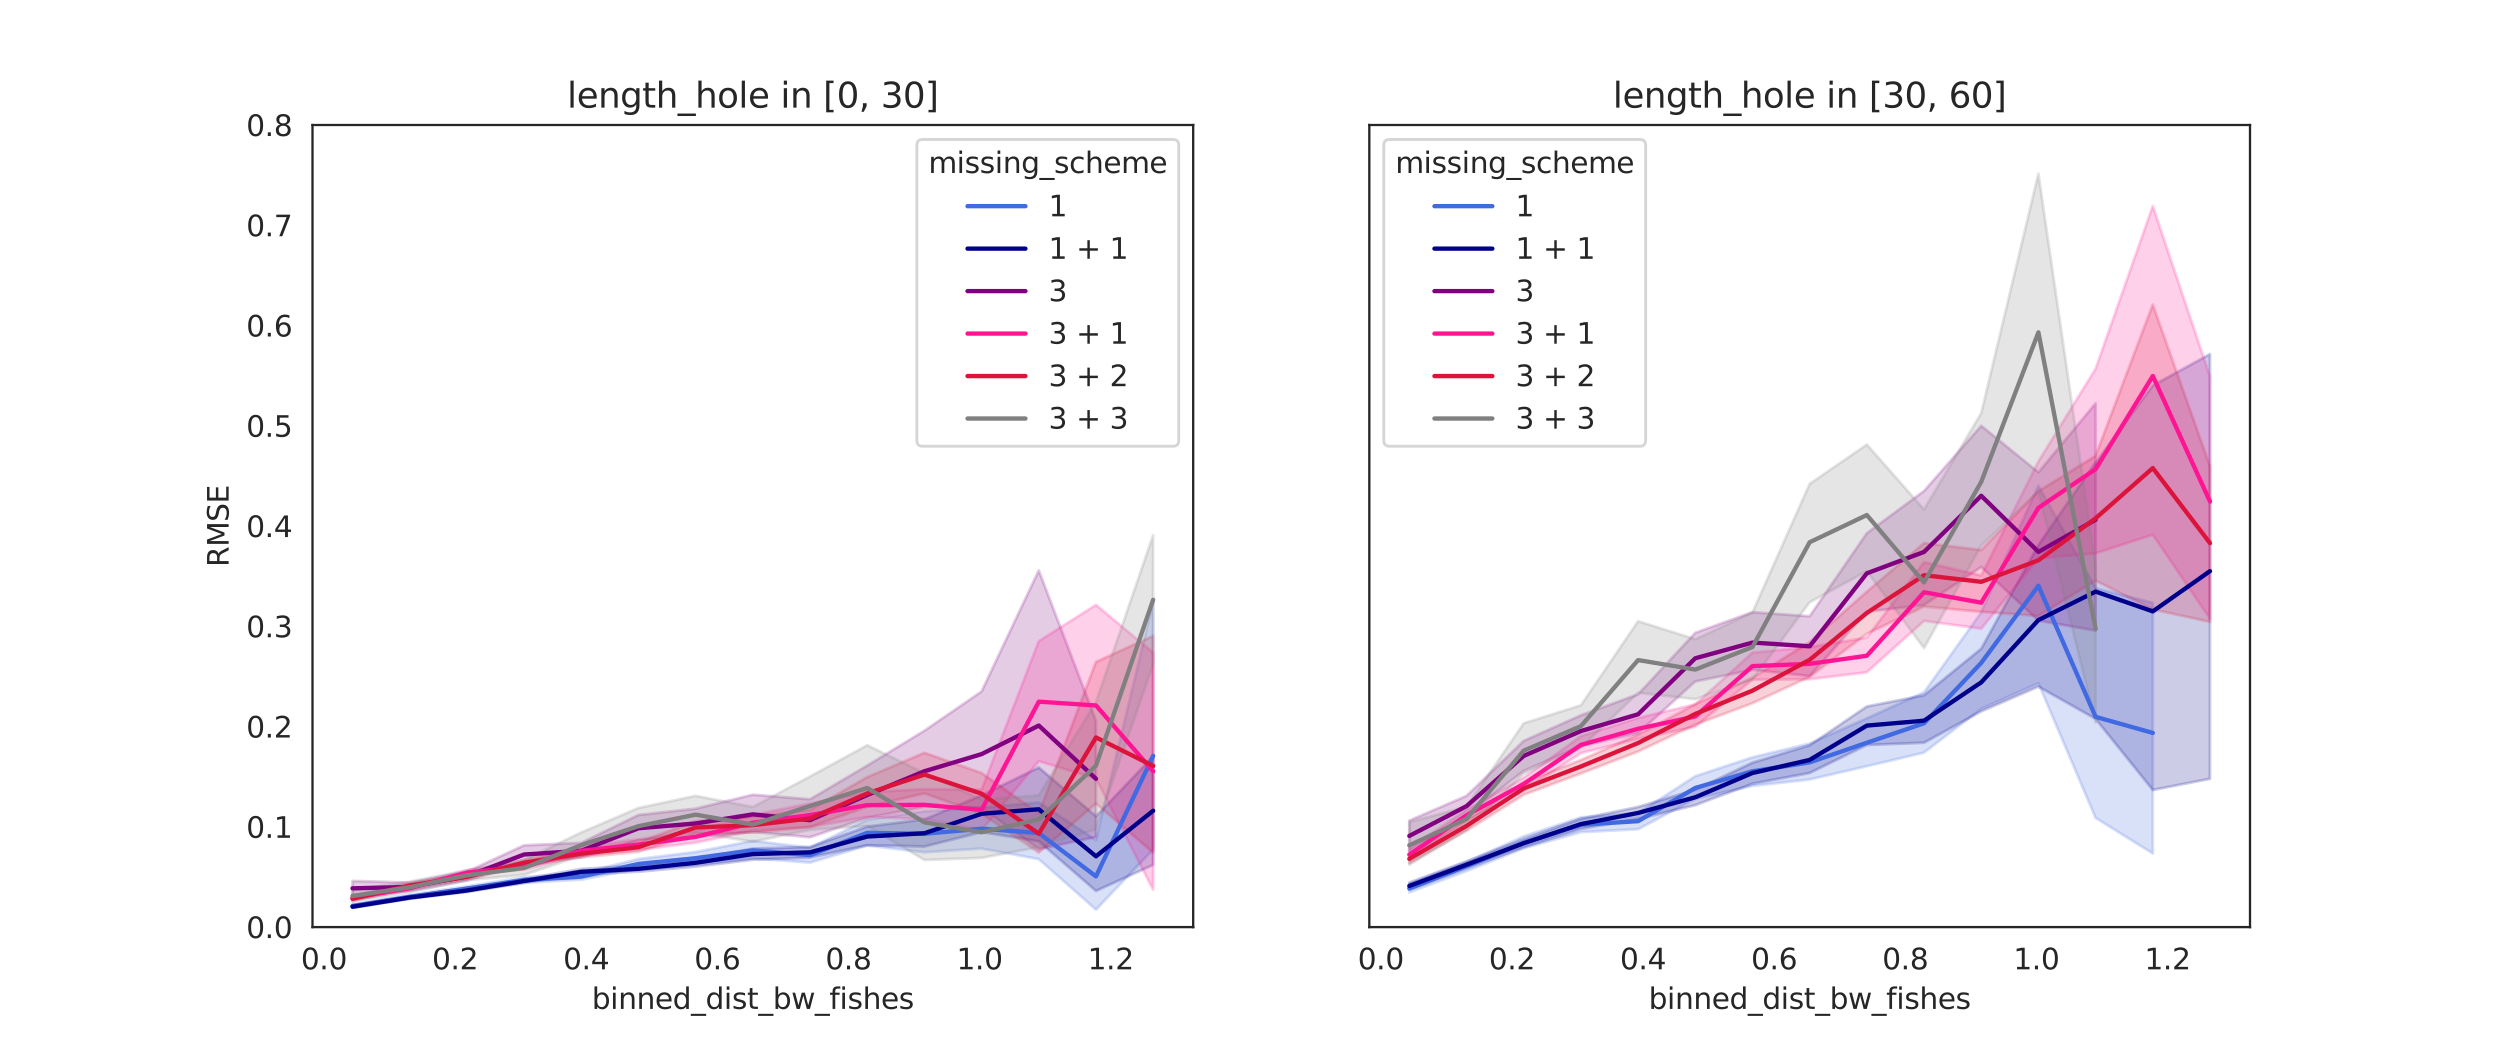 <?xml version="1.0" encoding="utf-8" standalone="no"?>
<!DOCTYPE svg PUBLIC "-//W3C//DTD SVG 1.1//EN"
  "http://www.w3.org/Graphics/SVG/1.1/DTD/svg11.dtd">
<svg xmlns:xlink="http://www.w3.org/1999/xlink" width="864pt" height="360pt" viewBox="0 0 864 360" xmlns="http://www.w3.org/2000/svg" version="1.1">
 <defs>
  <style type="text/css">*{stroke-linejoin: round; stroke-linecap: butt}</style>
 </defs>
 <g id="figure_1">
  <g id="patch_1">
   <path d="M 0 360 
L 864 360 
L 864 0 
L 0 0 
z
" style="fill: #ffffff"/>
  </g>
  <g id="axes_1">
   <g id="patch_2">
    <path d="M 108 320.4 
L 412.364 320.4 
L 412.364 43.2 
L 108 43.2 
z
" style="fill: #ffffff"/>
   </g>
   <g id="matplotlib.axis_1">
    <g id="xtick_1">
     <g id="text_1">
      <!-- 0.0 -->
      <g style="fill: #262626" transform="translate(104.001 334.998) scale(0.1 -0.1)">
       <defs>
        <path id="DejaVuSans-30" d="M 2034 4250 
Q 1547 4250 1301 3770 
Q 1056 3291 1056 2328 
Q 1056 1369 1301 889 
Q 1547 409 2034 409 
Q 2525 409 2770 889 
Q 3016 1369 3016 2328 
Q 3016 3291 2770 3770 
Q 2525 4250 2034 4250 
z
M 2034 4750 
Q 2819 4750 3233 4129 
Q 3647 3509 3647 2328 
Q 3647 1150 3233 529 
Q 2819 -91 2034 -91 
Q 1250 -91 836 529 
Q 422 1150 422 2328 
Q 422 3509 836 4129 
Q 1250 4750 2034 4750 
z
" transform="scale(0.016)"/>
        <path id="DejaVuSans-2e" d="M 684 794 
L 1344 794 
L 1344 0 
L 684 0 
L 684 794 
z
" transform="scale(0.016)"/>
       </defs>
       <use xlink:href="#DejaVuSans-30"/>
       <use xlink:href="#DejaVuSans-2e" x="63.623"/>
       <use xlink:href="#DejaVuSans-30" x="95.41"/>
      </g>
     </g>
    </g>
    <g id="xtick_2">
     <g id="text_2">
      <!-- 0.2 -->
      <g style="fill: #262626" transform="translate(149.317 334.998) scale(0.1 -0.1)">
       <defs>
        <path id="DejaVuSans-32" d="M 1228 531 
L 3431 531 
L 3431 0 
L 469 0 
L 469 531 
Q 828 903 1448 1529 
Q 2069 2156 2228 2338 
Q 2531 2678 2651 2914 
Q 2772 3150 2772 3378 
Q 2772 3750 2511 3984 
Q 2250 4219 1831 4219 
Q 1534 4219 1204 4116 
Q 875 4013 500 3803 
L 500 4441 
Q 881 4594 1212 4672 
Q 1544 4750 1819 4750 
Q 2544 4750 2975 4387 
Q 3406 4025 3406 3419 
Q 3406 3131 3298 2873 
Q 3191 2616 2906 2266 
Q 2828 2175 2409 1742 
Q 1991 1309 1228 531 
z
" transform="scale(0.016)"/>
       </defs>
       <use xlink:href="#DejaVuSans-30"/>
       <use xlink:href="#DejaVuSans-2e" x="63.623"/>
       <use xlink:href="#DejaVuSans-32" x="95.41"/>
      </g>
     </g>
    </g>
    <g id="xtick_3">
     <g id="text_3">
      <!-- 0.4 -->
      <g style="fill: #262626" transform="translate(194.632 334.998) scale(0.1 -0.1)">
       <defs>
        <path id="DejaVuSans-34" d="M 2419 4116 
L 825 1625 
L 2419 1625 
L 2419 4116 
z
M 2253 4666 
L 3047 4666 
L 3047 1625 
L 3713 1625 
L 3713 1100 
L 3047 1100 
L 3047 0 
L 2419 0 
L 2419 1100 
L 313 1100 
L 313 1709 
L 2253 4666 
z
" transform="scale(0.016)"/>
       </defs>
       <use xlink:href="#DejaVuSans-30"/>
       <use xlink:href="#DejaVuSans-2e" x="63.623"/>
       <use xlink:href="#DejaVuSans-34" x="95.41"/>
      </g>
     </g>
    </g>
    <g id="xtick_4">
     <g id="text_4">
      <!-- 0.6 -->
      <g style="fill: #262626" transform="translate(239.948 334.998) scale(0.1 -0.1)">
       <defs>
        <path id="DejaVuSans-36" d="M 2113 2584 
Q 1688 2584 1439 2293 
Q 1191 2003 1191 1497 
Q 1191 994 1439 701 
Q 1688 409 2113 409 
Q 2538 409 2786 701 
Q 3034 994 3034 1497 
Q 3034 2003 2786 2293 
Q 2538 2584 2113 2584 
z
M 3366 4563 
L 3366 3988 
Q 3128 4100 2886 4159 
Q 2644 4219 2406 4219 
Q 1781 4219 1451 3797 
Q 1122 3375 1075 2522 
Q 1259 2794 1537 2939 
Q 1816 3084 2150 3084 
Q 2853 3084 3261 2657 
Q 3669 2231 3669 1497 
Q 3669 778 3244 343 
Q 2819 -91 2113 -91 
Q 1303 -91 875 529 
Q 447 1150 447 2328 
Q 447 3434 972 4092 
Q 1497 4750 2381 4750 
Q 2619 4750 2861 4703 
Q 3103 4656 3366 4563 
z
" transform="scale(0.016)"/>
       </defs>
       <use xlink:href="#DejaVuSans-30"/>
       <use xlink:href="#DejaVuSans-2e" x="63.623"/>
       <use xlink:href="#DejaVuSans-36" x="95.41"/>
      </g>
     </g>
    </g>
    <g id="xtick_5">
     <g id="text_5">
      <!-- 0.8 -->
      <g style="fill: #262626" transform="translate(285.264 334.998) scale(0.1 -0.1)">
       <defs>
        <path id="DejaVuSans-38" d="M 2034 2216 
Q 1584 2216 1326 1975 
Q 1069 1734 1069 1313 
Q 1069 891 1326 650 
Q 1584 409 2034 409 
Q 2484 409 2743 651 
Q 3003 894 3003 1313 
Q 3003 1734 2745 1975 
Q 2488 2216 2034 2216 
z
M 1403 2484 
Q 997 2584 770 2862 
Q 544 3141 544 3541 
Q 544 4100 942 4425 
Q 1341 4750 2034 4750 
Q 2731 4750 3128 4425 
Q 3525 4100 3525 3541 
Q 3525 3141 3298 2862 
Q 3072 2584 2669 2484 
Q 3125 2378 3379 2068 
Q 3634 1759 3634 1313 
Q 3634 634 3220 271 
Q 2806 -91 2034 -91 
Q 1263 -91 848 271 
Q 434 634 434 1313 
Q 434 1759 690 2068 
Q 947 2378 1403 2484 
z
M 1172 3481 
Q 1172 3119 1398 2916 
Q 1625 2713 2034 2713 
Q 2441 2713 2670 2916 
Q 2900 3119 2900 3481 
Q 2900 3844 2670 4047 
Q 2441 4250 2034 4250 
Q 1625 4250 1398 4047 
Q 1172 3844 1172 3481 
z
" transform="scale(0.016)"/>
       </defs>
       <use xlink:href="#DejaVuSans-30"/>
       <use xlink:href="#DejaVuSans-2e" x="63.623"/>
       <use xlink:href="#DejaVuSans-38" x="95.41"/>
      </g>
     </g>
    </g>
    <g id="xtick_6">
     <g id="text_6">
      <!-- 1.0 -->
      <g style="fill: #262626" transform="translate(330.579 334.998) scale(0.1 -0.1)">
       <defs>
        <path id="DejaVuSans-31" d="M 794 531 
L 1825 531 
L 1825 4091 
L 703 3866 
L 703 4441 
L 1819 4666 
L 2450 4666 
L 2450 531 
L 3481 531 
L 3481 0 
L 794 0 
L 794 531 
z
" transform="scale(0.016)"/>
       </defs>
       <use xlink:href="#DejaVuSans-31"/>
       <use xlink:href="#DejaVuSans-2e" x="63.623"/>
       <use xlink:href="#DejaVuSans-30" x="95.41"/>
      </g>
     </g>
    </g>
    <g id="xtick_7">
     <g id="text_7">
      <!-- 1.2 -->
      <g style="fill: #262626" transform="translate(375.895 334.998) scale(0.1 -0.1)">
       <use xlink:href="#DejaVuSans-31"/>
       <use xlink:href="#DejaVuSans-2e" x="63.623"/>
       <use xlink:href="#DejaVuSans-32" x="95.41"/>
      </g>
     </g>
    </g>
    <g id="text_8">
     <!-- binned_dist_bw_fishes -->
     <g style="fill: #262626" transform="translate(204.535 348.677) scale(0.1 -0.1)">
      <defs>
       <path id="DejaVuSans-62" d="M 3116 1747 
Q 3116 2381 2855 2742 
Q 2594 3103 2138 3103 
Q 1681 3103 1420 2742 
Q 1159 2381 1159 1747 
Q 1159 1113 1420 752 
Q 1681 391 2138 391 
Q 2594 391 2855 752 
Q 3116 1113 3116 1747 
z
M 1159 2969 
Q 1341 3281 1617 3432 
Q 1894 3584 2278 3584 
Q 2916 3584 3314 3078 
Q 3713 2572 3713 1747 
Q 3713 922 3314 415 
Q 2916 -91 2278 -91 
Q 1894 -91 1617 61 
Q 1341 213 1159 525 
L 1159 0 
L 581 0 
L 581 4863 
L 1159 4863 
L 1159 2969 
z
" transform="scale(0.016)"/>
       <path id="DejaVuSans-69" d="M 603 3500 
L 1178 3500 
L 1178 0 
L 603 0 
L 603 3500 
z
M 603 4863 
L 1178 4863 
L 1178 4134 
L 603 4134 
L 603 4863 
z
" transform="scale(0.016)"/>
       <path id="DejaVuSans-6e" d="M 3513 2113 
L 3513 0 
L 2938 0 
L 2938 2094 
Q 2938 2591 2744 2837 
Q 2550 3084 2163 3084 
Q 1697 3084 1428 2787 
Q 1159 2491 1159 1978 
L 1159 0 
L 581 0 
L 581 3500 
L 1159 3500 
L 1159 2956 
Q 1366 3272 1645 3428 
Q 1925 3584 2291 3584 
Q 2894 3584 3203 3211 
Q 3513 2838 3513 2113 
z
" transform="scale(0.016)"/>
       <path id="DejaVuSans-65" d="M 3597 1894 
L 3597 1613 
L 953 1613 
Q 991 1019 1311 708 
Q 1631 397 2203 397 
Q 2534 397 2845 478 
Q 3156 559 3463 722 
L 3463 178 
Q 3153 47 2828 -22 
Q 2503 -91 2169 -91 
Q 1331 -91 842 396 
Q 353 884 353 1716 
Q 353 2575 817 3079 
Q 1281 3584 2069 3584 
Q 2775 3584 3186 3129 
Q 3597 2675 3597 1894 
z
M 3022 2063 
Q 3016 2534 2758 2815 
Q 2500 3097 2075 3097 
Q 1594 3097 1305 2825 
Q 1016 2553 972 2059 
L 3022 2063 
z
" transform="scale(0.016)"/>
       <path id="DejaVuSans-64" d="M 2906 2969 
L 2906 4863 
L 3481 4863 
L 3481 0 
L 2906 0 
L 2906 525 
Q 2725 213 2448 61 
Q 2172 -91 1784 -91 
Q 1150 -91 751 415 
Q 353 922 353 1747 
Q 353 2572 751 3078 
Q 1150 3584 1784 3584 
Q 2172 3584 2448 3432 
Q 2725 3281 2906 2969 
z
M 947 1747 
Q 947 1113 1208 752 
Q 1469 391 1925 391 
Q 2381 391 2643 752 
Q 2906 1113 2906 1747 
Q 2906 2381 2643 2742 
Q 2381 3103 1925 3103 
Q 1469 3103 1208 2742 
Q 947 2381 947 1747 
z
" transform="scale(0.016)"/>
       <path id="DejaVuSans-5f" d="M 3263 -1063 
L 3263 -1509 
L -63 -1509 
L -63 -1063 
L 3263 -1063 
z
" transform="scale(0.016)"/>
       <path id="DejaVuSans-73" d="M 2834 3397 
L 2834 2853 
Q 2591 2978 2328 3040 
Q 2066 3103 1784 3103 
Q 1356 3103 1142 2972 
Q 928 2841 928 2578 
Q 928 2378 1081 2264 
Q 1234 2150 1697 2047 
L 1894 2003 
Q 2506 1872 2764 1633 
Q 3022 1394 3022 966 
Q 3022 478 2636 193 
Q 2250 -91 1575 -91 
Q 1294 -91 989 -36 
Q 684 19 347 128 
L 347 722 
Q 666 556 975 473 
Q 1284 391 1588 391 
Q 1994 391 2212 530 
Q 2431 669 2431 922 
Q 2431 1156 2273 1281 
Q 2116 1406 1581 1522 
L 1381 1569 
Q 847 1681 609 1914 
Q 372 2147 372 2553 
Q 372 3047 722 3315 
Q 1072 3584 1716 3584 
Q 2034 3584 2315 3537 
Q 2597 3491 2834 3397 
z
" transform="scale(0.016)"/>
       <path id="DejaVuSans-74" d="M 1172 4494 
L 1172 3500 
L 2356 3500 
L 2356 3053 
L 1172 3053 
L 1172 1153 
Q 1172 725 1289 603 
Q 1406 481 1766 481 
L 2356 481 
L 2356 0 
L 1766 0 
Q 1100 0 847 248 
Q 594 497 594 1153 
L 594 3053 
L 172 3053 
L 172 3500 
L 594 3500 
L 594 4494 
L 1172 4494 
z
" transform="scale(0.016)"/>
       <path id="DejaVuSans-77" d="M 269 3500 
L 844 3500 
L 1563 769 
L 2278 3500 
L 2956 3500 
L 3675 769 
L 4391 3500 
L 4966 3500 
L 4050 0 
L 3372 0 
L 2619 2869 
L 1863 0 
L 1184 0 
L 269 3500 
z
" transform="scale(0.016)"/>
       <path id="DejaVuSans-66" d="M 2375 4863 
L 2375 4384 
L 1825 4384 
Q 1516 4384 1395 4259 
Q 1275 4134 1275 3809 
L 1275 3500 
L 2222 3500 
L 2222 3053 
L 1275 3053 
L 1275 0 
L 697 0 
L 697 3053 
L 147 3053 
L 147 3500 
L 697 3500 
L 697 3744 
Q 697 4328 969 4595 
Q 1241 4863 1831 4863 
L 2375 4863 
z
" transform="scale(0.016)"/>
       <path id="DejaVuSans-68" d="M 3513 2113 
L 3513 0 
L 2938 0 
L 2938 2094 
Q 2938 2591 2744 2837 
Q 2550 3084 2163 3084 
Q 1697 3084 1428 2787 
Q 1159 2491 1159 1978 
L 1159 0 
L 581 0 
L 581 4863 
L 1159 4863 
L 1159 2956 
Q 1366 3272 1645 3428 
Q 1925 3584 2291 3584 
Q 2894 3584 3203 3211 
Q 3513 2838 3513 2113 
z
" transform="scale(0.016)"/>
      </defs>
      <use xlink:href="#DejaVuSans-62"/>
      <use xlink:href="#DejaVuSans-69" x="63.477"/>
      <use xlink:href="#DejaVuSans-6e" x="91.26"/>
      <use xlink:href="#DejaVuSans-6e" x="154.639"/>
      <use xlink:href="#DejaVuSans-65" x="218.018"/>
      <use xlink:href="#DejaVuSans-64" x="279.541"/>
      <use xlink:href="#DejaVuSans-5f" x="343.018"/>
      <use xlink:href="#DejaVuSans-64" x="393.018"/>
      <use xlink:href="#DejaVuSans-69" x="456.494"/>
      <use xlink:href="#DejaVuSans-73" x="484.277"/>
      <use xlink:href="#DejaVuSans-74" x="536.377"/>
      <use xlink:href="#DejaVuSans-5f" x="575.586"/>
      <use xlink:href="#DejaVuSans-62" x="625.586"/>
      <use xlink:href="#DejaVuSans-77" x="689.062"/>
      <use xlink:href="#DejaVuSans-5f" x="770.85"/>
      <use xlink:href="#DejaVuSans-66" x="820.85"/>
      <use xlink:href="#DejaVuSans-69" x="856.055"/>
      <use xlink:href="#DejaVuSans-73" x="883.838"/>
      <use xlink:href="#DejaVuSans-68" x="935.938"/>
      <use xlink:href="#DejaVuSans-65" x="999.316"/>
      <use xlink:href="#DejaVuSans-73" x="1060.84"/>
     </g>
    </g>
   </g>
   <g id="matplotlib.axis_2">
    <g id="ytick_1">
     <g id="text_9">
      <!-- 0.0 -->
      <g style="fill: #262626" transform="translate(85.097 324.199) scale(0.1 -0.1)">
       <use xlink:href="#DejaVuSans-30"/>
       <use xlink:href="#DejaVuSans-2e" x="63.623"/>
       <use xlink:href="#DejaVuSans-30" x="95.41"/>
      </g>
     </g>
    </g>
    <g id="ytick_2">
     <g id="text_10">
      <!-- 0.1 -->
      <g style="fill: #262626" transform="translate(85.097 289.549) scale(0.1 -0.1)">
       <use xlink:href="#DejaVuSans-30"/>
       <use xlink:href="#DejaVuSans-2e" x="63.623"/>
       <use xlink:href="#DejaVuSans-31" x="95.41"/>
      </g>
     </g>
    </g>
    <g id="ytick_3">
     <g id="text_11">
      <!-- 0.2 -->
      <g style="fill: #262626" transform="translate(85.097 254.899) scale(0.1 -0.1)">
       <use xlink:href="#DejaVuSans-30"/>
       <use xlink:href="#DejaVuSans-2e" x="63.623"/>
       <use xlink:href="#DejaVuSans-32" x="95.41"/>
      </g>
     </g>
    </g>
    <g id="ytick_4">
     <g id="text_12">
      <!-- 0.3 -->
      <g style="fill: #262626" transform="translate(85.097 220.249) scale(0.1 -0.1)">
       <defs>
        <path id="DejaVuSans-33" d="M 2597 2516 
Q 3050 2419 3304 2112 
Q 3559 1806 3559 1356 
Q 3559 666 3084 287 
Q 2609 -91 1734 -91 
Q 1441 -91 1130 -33 
Q 819 25 488 141 
L 488 750 
Q 750 597 1062 519 
Q 1375 441 1716 441 
Q 2309 441 2620 675 
Q 2931 909 2931 1356 
Q 2931 1769 2642 2001 
Q 2353 2234 1838 2234 
L 1294 2234 
L 1294 2753 
L 1863 2753 
Q 2328 2753 2575 2939 
Q 2822 3125 2822 3475 
Q 2822 3834 2567 4026 
Q 2313 4219 1838 4219 
Q 1578 4219 1281 4162 
Q 984 4106 628 3988 
L 628 4550 
Q 988 4650 1302 4700 
Q 1616 4750 1894 4750 
Q 2613 4750 3031 4423 
Q 3450 4097 3450 3541 
Q 3450 3153 3228 2886 
Q 3006 2619 2597 2516 
z
" transform="scale(0.016)"/>
       </defs>
       <use xlink:href="#DejaVuSans-30"/>
       <use xlink:href="#DejaVuSans-2e" x="63.623"/>
       <use xlink:href="#DejaVuSans-33" x="95.41"/>
      </g>
     </g>
    </g>
    <g id="ytick_5">
     <g id="text_13">
      <!-- 0.4 -->
      <g style="fill: #262626" transform="translate(85.097 185.599) scale(0.1 -0.1)">
       <use xlink:href="#DejaVuSans-30"/>
       <use xlink:href="#DejaVuSans-2e" x="63.623"/>
       <use xlink:href="#DejaVuSans-34" x="95.41"/>
      </g>
     </g>
    </g>
    <g id="ytick_6">
     <g id="text_14">
      <!-- 0.5 -->
      <g style="fill: #262626" transform="translate(85.097 150.949) scale(0.1 -0.1)">
       <defs>
        <path id="DejaVuSans-35" d="M 691 4666 
L 3169 4666 
L 3169 4134 
L 1269 4134 
L 1269 2991 
Q 1406 3038 1543 3061 
Q 1681 3084 1819 3084 
Q 2600 3084 3056 2656 
Q 3513 2228 3513 1497 
Q 3513 744 3044 326 
Q 2575 -91 1722 -91 
Q 1428 -91 1123 -41 
Q 819 9 494 109 
L 494 744 
Q 775 591 1075 516 
Q 1375 441 1709 441 
Q 2250 441 2565 725 
Q 2881 1009 2881 1497 
Q 2881 1984 2565 2268 
Q 2250 2553 1709 2553 
Q 1456 2553 1204 2497 
Q 953 2441 691 2322 
L 691 4666 
z
" transform="scale(0.016)"/>
       </defs>
       <use xlink:href="#DejaVuSans-30"/>
       <use xlink:href="#DejaVuSans-2e" x="63.623"/>
       <use xlink:href="#DejaVuSans-35" x="95.41"/>
      </g>
     </g>
    </g>
    <g id="ytick_7">
     <g id="text_15">
      <!-- 0.6 -->
      <g style="fill: #262626" transform="translate(85.097 116.299) scale(0.1 -0.1)">
       <use xlink:href="#DejaVuSans-30"/>
       <use xlink:href="#DejaVuSans-2e" x="63.623"/>
       <use xlink:href="#DejaVuSans-36" x="95.41"/>
      </g>
     </g>
    </g>
    <g id="ytick_8">
     <g id="text_16">
      <!-- 0.7 -->
      <g style="fill: #262626" transform="translate(85.097 81.649) scale(0.1 -0.1)">
       <defs>
        <path id="DejaVuSans-37" d="M 525 4666 
L 3525 4666 
L 3525 4397 
L 1831 0 
L 1172 0 
L 2766 4134 
L 525 4134 
L 525 4666 
z
" transform="scale(0.016)"/>
       </defs>
       <use xlink:href="#DejaVuSans-30"/>
       <use xlink:href="#DejaVuSans-2e" x="63.623"/>
       <use xlink:href="#DejaVuSans-37" x="95.41"/>
      </g>
     </g>
    </g>
    <g id="ytick_9">
     <g id="text_17">
      <!-- 0.8 -->
      <g style="fill: #262626" transform="translate(85.097 46.999) scale(0.1 -0.1)">
       <use xlink:href="#DejaVuSans-30"/>
       <use xlink:href="#DejaVuSans-2e" x="63.623"/>
       <use xlink:href="#DejaVuSans-38" x="95.41"/>
      </g>
     </g>
    </g>
    <g id="text_18">
     <!-- RMSE -->
     <g style="fill: #262626" transform="translate(79.017 195.922) rotate(-90) scale(0.1 -0.1)">
      <defs>
       <path id="DejaVuSans-52" d="M 2841 2188 
Q 3044 2119 3236 1894 
Q 3428 1669 3622 1275 
L 4263 0 
L 3584 0 
L 2988 1197 
Q 2756 1666 2539 1819 
Q 2322 1972 1947 1972 
L 1259 1972 
L 1259 0 
L 628 0 
L 628 4666 
L 2053 4666 
Q 2853 4666 3247 4331 
Q 3641 3997 3641 3322 
Q 3641 2881 3436 2590 
Q 3231 2300 2841 2188 
z
M 1259 4147 
L 1259 2491 
L 2053 2491 
Q 2509 2491 2742 2702 
Q 2975 2913 2975 3322 
Q 2975 3731 2742 3939 
Q 2509 4147 2053 4147 
L 1259 4147 
z
" transform="scale(0.016)"/>
       <path id="DejaVuSans-4d" d="M 628 4666 
L 1569 4666 
L 2759 1491 
L 3956 4666 
L 4897 4666 
L 4897 0 
L 4281 0 
L 4281 4097 
L 3078 897 
L 2444 897 
L 1241 4097 
L 1241 0 
L 628 0 
L 628 4666 
z
" transform="scale(0.016)"/>
       <path id="DejaVuSans-53" d="M 3425 4513 
L 3425 3897 
Q 3066 4069 2747 4153 
Q 2428 4238 2131 4238 
Q 1616 4238 1336 4038 
Q 1056 3838 1056 3469 
Q 1056 3159 1242 3001 
Q 1428 2844 1947 2747 
L 2328 2669 
Q 3034 2534 3370 2195 
Q 3706 1856 3706 1288 
Q 3706 609 3251 259 
Q 2797 -91 1919 -91 
Q 1588 -91 1214 -16 
Q 841 59 441 206 
L 441 856 
Q 825 641 1194 531 
Q 1563 422 1919 422 
Q 2459 422 2753 634 
Q 3047 847 3047 1241 
Q 3047 1584 2836 1778 
Q 2625 1972 2144 2069 
L 1759 2144 
Q 1053 2284 737 2584 
Q 422 2884 422 3419 
Q 422 4038 858 4394 
Q 1294 4750 2059 4750 
Q 2388 4750 2728 4690 
Q 3069 4631 3425 4513 
z
" transform="scale(0.016)"/>
       <path id="DejaVuSans-45" d="M 628 4666 
L 3578 4666 
L 3578 4134 
L 1259 4134 
L 1259 2753 
L 3481 2753 
L 3481 2222 
L 1259 2222 
L 1259 531 
L 3634 531 
L 3634 0 
L 628 0 
L 628 4666 
z
" transform="scale(0.016)"/>
      </defs>
      <use xlink:href="#DejaVuSans-52"/>
      <use xlink:href="#DejaVuSans-4d" x="69.482"/>
      <use xlink:href="#DejaVuSans-53" x="155.762"/>
      <use xlink:href="#DejaVuSans-45" x="219.238"/>
     </g>
    </g>
   </g>
   <g id="PolyCollection_1">
    <defs>
     <path id="m6bf9678020" d="M 121.835 -47.447 
L 121.835 -46.377 
L 141.599 -49.422 
L 161.362 -52.207 
L 181.126 -54.923 
L 200.89 -55.987 
L 220.654 -59.902 
L 240.418 -61.426 
L 260.182 -63.351 
L 279.946 -61.896 
L 299.71 -67.788 
L 319.473 -65.441 
L 339.237 -66.734 
L 359.001 -63.078 
L 378.765 -45.634 
L 398.529 -66.387 
L 398.529 -151.961 
L 398.529 -151.961 
L 378.765 -69.663 
L 359.001 -82.688 
L 339.237 -80.871 
L 319.473 -79.637 
L 299.71 -76.713 
L 279.946 -67.023 
L 260.182 -69.398 
L 240.418 -65.564 
L 220.654 -63.121 
L 200.89 -58.237 
L 181.126 -56.849 
L 161.362 -53.664 
L 141.599 -50.79 
L 121.835 -47.447 
z
" style="stroke: #4169e1; stroke-opacity: 0.2"/>
    </defs>
    <g clip-path="url(#p7ce568704f)">
     <use xlink:href="#m6bf9678020" x="0" y="360" style="fill: #4169e1; fill-opacity: 0.2; stroke: #4169e1; stroke-opacity: 0.2"/>
    </g>
   </g>
   <g id="PolyCollection_2">
    <defs>
     <path id="m42fd755775" d="M 121.835 -47.042 
L 121.835 -46.239 
L 141.599 -49.401 
L 161.362 -51.767 
L 181.126 -54.875 
L 200.89 -57.795 
L 220.654 -58.75 
L 240.418 -60.516 
L 260.182 -62.898 
L 279.946 -63.648 
L 299.71 -67.881 
L 319.473 -67.43 
L 339.237 -72.416 
L 359.001 -69.241 
L 378.765 -52.09 
L 398.529 -61.083 
L 398.529 -98.549 
L 398.529 -98.549 
L 378.765 -77.913 
L 359.001 -94.754 
L 339.237 -85.128 
L 319.473 -76.82 
L 299.71 -74.347 
L 279.946 -67.299 
L 260.182 -66.725 
L 240.418 -63.169 
L 220.654 -60.824 
L 200.89 -59.689 
L 181.126 -56.253 
L 161.362 -52.777 
L 141.599 -50.274 
L 121.835 -47.042 
z
" style="stroke: #00008b; stroke-opacity: 0.2"/>
    </defs>
    <g clip-path="url(#p7ce568704f)">
     <use xlink:href="#m42fd755775" x="0" y="360" style="fill: #00008b; fill-opacity: 0.2; stroke: #00008b; stroke-opacity: 0.2"/>
    </g>
   </g>
   <g id="PolyCollection_3">
    <defs>
     <path id="m24ebf09476" d="M 121.835 -55.545 
L 121.835 -50.656 
L 141.599 -52.062 
L 161.362 -55.679 
L 181.126 -62.053 
L 200.89 -63.683 
L 220.654 -69.608 
L 240.418 -70.737 
L 260.182 -72.49 
L 279.946 -70.643 
L 299.71 -77.378 
L 319.473 -81.148 
L 339.237 -80.912 
L 359.001 -66.539 
L 378.765 -70.729 
L 378.765 -110.95 
L 378.765 -110.95 
L 359.001 -162.843 
L 339.237 -121.025 
L 319.473 -107.47 
L 299.71 -95.428 
L 279.946 -83.771 
L 260.182 -85.346 
L 240.418 -80.524 
L 220.654 -78.351 
L 200.89 -68.727 
L 181.126 -67.859 
L 161.362 -58.712 
L 141.599 -54.975 
L 121.835 -55.545 
z
" style="stroke: #800080; stroke-opacity: 0.2"/>
    </defs>
    <g clip-path="url(#p7ce568704f)">
     <use xlink:href="#m24ebf09476" x="0" y="360" style="fill: #800080; fill-opacity: 0.2; stroke: #800080; stroke-opacity: 0.2"/>
    </g>
   </g>
   <g id="PolyCollection_4">
    <defs>
     <path id="m900fa7e997" d="M 121.835 -50.619 
L 121.835 -48.882 
L 141.599 -52.381 
L 161.362 -57.537 
L 181.126 -59.516 
L 200.89 -64.482 
L 220.654 -66.279 
L 240.418 -68.774 
L 260.182 -72.94 
L 279.946 -74.183 
L 299.71 -77.665 
L 319.473 -76.916 
L 339.237 -73.091 
L 359.001 -96.942 
L 378.765 -90.904 
L 398.529 -52.495 
L 398.529 -134.43 
L 398.529 -134.43 
L 378.765 -150.961 
L 359.001 -138.439 
L 339.237 -87.076 
L 319.473 -87.28 
L 299.71 -86.208 
L 279.946 -82.335 
L 260.182 -78.366 
L 240.418 -72.903 
L 220.654 -69.944 
L 200.89 -67.533 
L 181.126 -61.69 
L 161.362 -59.341 
L 141.599 -53.736 
L 121.835 -50.619 
z
" style="stroke: #ff1493; stroke-opacity: 0.2"/>
    </defs>
    <g clip-path="url(#p7ce568704f)">
     <use xlink:href="#m900fa7e997" x="0" y="360" style="fill: #ff1493; fill-opacity: 0.2; stroke: #ff1493; stroke-opacity: 0.2"/>
    </g>
   </g>
   <g id="PolyCollection_5">
    <defs>
     <path id="maf0867696d" d="M 121.835 -50.303 
L 121.835 -48.581 
L 141.599 -53.27 
L 161.362 -56.147 
L 181.126 -60.772 
L 200.89 -63.696 
L 220.654 -65.618 
L 240.418 -71.865 
L 260.182 -72.247 
L 279.946 -74.148 
L 299.71 -81.205 
L 319.473 -85.802 
L 339.237 -78.784 
L 359.001 -65.326 
L 378.765 -82.281 
L 398.529 -65.321 
L 398.529 -140.245 
L 398.529 -140.245 
L 378.765 -131.258 
L 359.001 -78.927 
L 339.237 -92.848 
L 319.473 -99.852 
L 299.71 -91.421 
L 279.946 -80.163 
L 260.182 -77.746 
L 240.418 -76.22 
L 220.654 -68.917 
L 200.89 -66.48 
L 181.126 -62.884 
L 161.362 -57.79 
L 141.599 -54.757 
L 121.835 -50.303 
z
" style="stroke: #dc143c; stroke-opacity: 0.2"/>
    </defs>
    <g clip-path="url(#p7ce568704f)">
     <use xlink:href="#maf0867696d" x="0" y="360" style="fill: #dc143c; fill-opacity: 0.2; stroke: #dc143c; stroke-opacity: 0.2"/>
    </g>
   </g>
   <g id="PolyCollection_6">
    <defs>
     <path id="m486b1dd4e2" d="M 121.835 -52.341 
L 121.835 -48.467 
L 141.599 -51.774 
L 161.362 -55.788 
L 181.126 -57.658 
L 200.89 -64.3 
L 220.654 -69.253 
L 240.418 -72.242 
L 260.182 -69.08 
L 279.946 -73.227 
L 299.71 -74.536 
L 319.473 -62.787 
L 339.237 -63.505 
L 359.001 -67.252 
L 378.765 -73.395 
L 398.529 -130.408 
L 398.529 -175.01 
L 398.529 -175.01 
L 378.765 -117.374 
L 359.001 -85.132 
L 339.237 -83.618 
L 319.473 -92.796 
L 299.71 -102.462 
L 279.946 -91.657 
L 260.182 -81.13 
L 240.418 -84.966 
L 220.654 -80.768 
L 200.89 -72.32 
L 181.126 -62.788 
L 161.362 -59.192 
L 141.599 -55.313 
L 121.835 -52.341 
z
" style="stroke: #808080; stroke-opacity: 0.2"/>
    </defs>
    <g clip-path="url(#p7ce568704f)">
     <use xlink:href="#m486b1dd4e2" x="0" y="360" style="fill: #808080; fill-opacity: 0.2; stroke: #808080; stroke-opacity: 0.2"/>
    </g>
   </g>
   <g id="line2d_1">
    <path d="M 121.835 313.094 
L 141.599 309.939 
L 161.362 307.081 
L 181.126 304.137 
L 200.89 302.951 
L 220.654 298.581 
L 240.418 296.587 
L 260.182 293.866 
L 279.946 295.552 
L 299.71 287.829 
L 319.473 288.141 
L 339.237 286.409 
L 359.001 287.881 
L 378.765 302.886 
L 398.529 261.227 
" clip-path="url(#p7ce568704f)" style="fill: none; stroke: #4169e1; stroke-width: 1.5; stroke-linecap: round"/>
   </g>
   <g id="line2d_2">
    <path d="M 121.835 313.368 
L 141.599 310.17 
L 161.362 307.751 
L 181.126 304.463 
L 200.89 301.303 
L 220.654 300.25 
L 240.418 298.176 
L 260.182 295.167 
L 279.946 294.566 
L 299.71 289.114 
L 319.473 287.967 
L 339.237 281.241 
L 359.001 279.679 
L 378.765 295.944 
L 398.529 280.184 
" clip-path="url(#p7ce568704f)" style="fill: none; stroke: #00008b; stroke-width: 1.5; stroke-linecap: round"/>
   </g>
   <g id="line2d_3">
    <path d="M 121.835 307.004 
L 141.599 306.497 
L 161.362 302.84 
L 181.126 295.314 
L 200.89 294.012 
L 220.654 286.243 
L 240.418 284.59 
L 260.182 281.445 
L 279.946 283.456 
L 299.71 274.757 
L 319.473 266.539 
L 339.237 260.618 
L 359.001 250.751 
L 378.765 269.145 
" clip-path="url(#p7ce568704f)" style="fill: none; stroke: #800080; stroke-width: 1.5; stroke-linecap: round"/>
   </g>
   <g id="line2d_4">
    <path d="M 121.835 310.321 
L 141.599 306.96 
L 161.362 301.598 
L 181.126 299.441 
L 200.89 294.045 
L 220.654 291.868 
L 240.418 289.214 
L 260.182 284.34 
L 279.946 281.68 
L 299.71 278.259 
L 319.473 278.157 
L 339.237 279.887 
L 359.001 242.494 
L 378.765 243.803 
L 398.529 266.569 
" clip-path="url(#p7ce568704f)" style="fill: none; stroke: #ff1493; stroke-width: 1.5; stroke-linecap: round"/>
   </g>
   <g id="line2d_5">
    <path d="M 121.835 310.616 
L 141.599 306.022 
L 161.362 303.033 
L 181.126 298.155 
L 200.89 295.03 
L 220.654 292.797 
L 240.418 285.976 
L 260.182 285.163 
L 279.946 282.857 
L 299.71 274.187 
L 319.473 267.705 
L 339.237 274.303 
L 359.001 288.126 
L 378.765 254.861 
L 398.529 264.706 
" clip-path="url(#p7ce568704f)" style="fill: none; stroke: #dc143c; stroke-width: 1.5; stroke-linecap: round"/>
   </g>
   <g id="line2d_6">
    <path d="M 121.835 309.67 
L 141.599 306.611 
L 161.362 302.492 
L 181.126 299.96 
L 200.89 292.063 
L 220.654 285.516 
L 240.418 281.552 
L 260.182 284.977 
L 279.946 278.547 
L 299.71 272.329 
L 319.473 284.195 
L 339.237 287.634 
L 359.001 283.184 
L 378.765 264.616 
L 398.529 207.291 
" clip-path="url(#p7ce568704f)" style="fill: none; stroke: #808080; stroke-width: 1.5; stroke-linecap: round"/>
   </g>
   <g id="line2d_7"/>
   <g id="line2d_8"/>
   <g id="line2d_9"/>
   <g id="line2d_10"/>
   <g id="line2d_11"/>
   <g id="line2d_12"/>
   <g id="patch_3">
    <path d="M 108 320.4 
L 108 43.2 
" style="fill: none; stroke: #262626; stroke-width: 0.8; stroke-linejoin: miter; stroke-linecap: square"/>
   </g>
   <g id="patch_4">
    <path d="M 412.364 320.4 
L 412.364 43.2 
" style="fill: none; stroke: #262626; stroke-width: 0.8; stroke-linejoin: miter; stroke-linecap: square"/>
   </g>
   <g id="patch_5">
    <path d="M 108 320.4 
L 412.364 320.4 
" style="fill: none; stroke: #262626; stroke-width: 0.8; stroke-linejoin: miter; stroke-linecap: square"/>
   </g>
   <g id="patch_6">
    <path d="M 108 43.2 
L 412.364 43.2 
" style="fill: none; stroke: #262626; stroke-width: 0.8; stroke-linejoin: miter; stroke-linecap: square"/>
   </g>
   <g id="text_19">
    <!-- length_hole in [0, 30] -->
    <g style="fill: #262626" transform="translate(195.993 37.2) scale(0.12 -0.12)">
     <defs>
      <path id="DejaVuSans-6c" d="M 603 4863 
L 1178 4863 
L 1178 0 
L 603 0 
L 603 4863 
z
" transform="scale(0.016)"/>
      <path id="DejaVuSans-67" d="M 2906 1791 
Q 2906 2416 2648 2759 
Q 2391 3103 1925 3103 
Q 1463 3103 1205 2759 
Q 947 2416 947 1791 
Q 947 1169 1205 825 
Q 1463 481 1925 481 
Q 2391 481 2648 825 
Q 2906 1169 2906 1791 
z
M 3481 434 
Q 3481 -459 3084 -895 
Q 2688 -1331 1869 -1331 
Q 1566 -1331 1297 -1286 
Q 1028 -1241 775 -1147 
L 775 -588 
Q 1028 -725 1275 -790 
Q 1522 -856 1778 -856 
Q 2344 -856 2625 -561 
Q 2906 -266 2906 331 
L 2906 616 
Q 2728 306 2450 153 
Q 2172 0 1784 0 
Q 1141 0 747 490 
Q 353 981 353 1791 
Q 353 2603 747 3093 
Q 1141 3584 1784 3584 
Q 2172 3584 2450 3431 
Q 2728 3278 2906 2969 
L 2906 3500 
L 3481 3500 
L 3481 434 
z
" transform="scale(0.016)"/>
      <path id="DejaVuSans-6f" d="M 1959 3097 
Q 1497 3097 1228 2736 
Q 959 2375 959 1747 
Q 959 1119 1226 758 
Q 1494 397 1959 397 
Q 2419 397 2687 759 
Q 2956 1122 2956 1747 
Q 2956 2369 2687 2733 
Q 2419 3097 1959 3097 
z
M 1959 3584 
Q 2709 3584 3137 3096 
Q 3566 2609 3566 1747 
Q 3566 888 3137 398 
Q 2709 -91 1959 -91 
Q 1206 -91 779 398 
Q 353 888 353 1747 
Q 353 2609 779 3096 
Q 1206 3584 1959 3584 
z
" transform="scale(0.016)"/>
      <path id="DejaVuSans-20" transform="scale(0.016)"/>
      <path id="DejaVuSans-5b" d="M 550 4863 
L 1875 4863 
L 1875 4416 
L 1125 4416 
L 1125 -397 
L 1875 -397 
L 1875 -844 
L 550 -844 
L 550 4863 
z
" transform="scale(0.016)"/>
      <path id="DejaVuSans-2c" d="M 750 794 
L 1409 794 
L 1409 256 
L 897 -744 
L 494 -744 
L 750 256 
L 750 794 
z
" transform="scale(0.016)"/>
      <path id="DejaVuSans-5d" d="M 1947 4863 
L 1947 -844 
L 622 -844 
L 622 -397 
L 1369 -397 
L 1369 4416 
L 622 4416 
L 622 4863 
L 1947 4863 
z
" transform="scale(0.016)"/>
     </defs>
     <use xlink:href="#DejaVuSans-6c"/>
     <use xlink:href="#DejaVuSans-65" x="27.783"/>
     <use xlink:href="#DejaVuSans-6e" x="89.307"/>
     <use xlink:href="#DejaVuSans-67" x="152.686"/>
     <use xlink:href="#DejaVuSans-74" x="216.162"/>
     <use xlink:href="#DejaVuSans-68" x="255.371"/>
     <use xlink:href="#DejaVuSans-5f" x="318.75"/>
     <use xlink:href="#DejaVuSans-68" x="368.75"/>
     <use xlink:href="#DejaVuSans-6f" x="432.129"/>
     <use xlink:href="#DejaVuSans-6c" x="493.311"/>
     <use xlink:href="#DejaVuSans-65" x="521.094"/>
     <use xlink:href="#DejaVuSans-20" x="582.617"/>
     <use xlink:href="#DejaVuSans-69" x="614.404"/>
     <use xlink:href="#DejaVuSans-6e" x="642.188"/>
     <use xlink:href="#DejaVuSans-20" x="705.566"/>
     <use xlink:href="#DejaVuSans-5b" x="737.354"/>
     <use xlink:href="#DejaVuSans-30" x="776.367"/>
     <use xlink:href="#DejaVuSans-2c" x="839.99"/>
     <use xlink:href="#DejaVuSans-20" x="871.777"/>
     <use xlink:href="#DejaVuSans-33" x="903.564"/>
     <use xlink:href="#DejaVuSans-30" x="967.188"/>
     <use xlink:href="#DejaVuSans-5d" x="1030.811"/>
    </g>
   </g>
   <g id="legend_1">
    <g id="patch_7">
     <path d="M 318.87 154.225 
L 405.364 154.225 
Q 407.364 154.225 407.364 152.225 
L 407.364 50.2 
Q 407.364 48.2 405.364 48.2 
L 318.87 48.2 
Q 316.87 48.2 316.87 50.2 
L 316.87 152.225 
Q 316.87 154.225 318.87 154.225 
z
" style="fill: #ffffff; opacity: 0.8; stroke: #cccccc; stroke-linejoin: miter"/>
    </g>
    <g id="text_20">
     <!-- missing_scheme -->
     <g style="fill: #262626" transform="translate(320.87 59.798) scale(0.1 -0.1)">
      <defs>
       <path id="DejaVuSans-6d" d="M 3328 2828 
Q 3544 3216 3844 3400 
Q 4144 3584 4550 3584 
Q 5097 3584 5394 3201 
Q 5691 2819 5691 2113 
L 5691 0 
L 5113 0 
L 5113 2094 
Q 5113 2597 4934 2840 
Q 4756 3084 4391 3084 
Q 3944 3084 3684 2787 
Q 3425 2491 3425 1978 
L 3425 0 
L 2847 0 
L 2847 2094 
Q 2847 2600 2669 2842 
Q 2491 3084 2119 3084 
Q 1678 3084 1418 2786 
Q 1159 2488 1159 1978 
L 1159 0 
L 581 0 
L 581 3500 
L 1159 3500 
L 1159 2956 
Q 1356 3278 1631 3431 
Q 1906 3584 2284 3584 
Q 2666 3584 2933 3390 
Q 3200 3197 3328 2828 
z
" transform="scale(0.016)"/>
       <path id="DejaVuSans-63" d="M 3122 3366 
L 3122 2828 
Q 2878 2963 2633 3030 
Q 2388 3097 2138 3097 
Q 1578 3097 1268 2742 
Q 959 2388 959 1747 
Q 959 1106 1268 751 
Q 1578 397 2138 397 
Q 2388 397 2633 464 
Q 2878 531 3122 666 
L 3122 134 
Q 2881 22 2623 -34 
Q 2366 -91 2075 -91 
Q 1284 -91 818 406 
Q 353 903 353 1747 
Q 353 2603 823 3093 
Q 1294 3584 2113 3584 
Q 2378 3584 2631 3529 
Q 2884 3475 3122 3366 
z
" transform="scale(0.016)"/>
      </defs>
      <use xlink:href="#DejaVuSans-6d"/>
      <use xlink:href="#DejaVuSans-69" x="97.412"/>
      <use xlink:href="#DejaVuSans-73" x="125.195"/>
      <use xlink:href="#DejaVuSans-73" x="177.295"/>
      <use xlink:href="#DejaVuSans-69" x="229.395"/>
      <use xlink:href="#DejaVuSans-6e" x="257.178"/>
      <use xlink:href="#DejaVuSans-67" x="320.557"/>
      <use xlink:href="#DejaVuSans-5f" x="384.033"/>
      <use xlink:href="#DejaVuSans-73" x="434.033"/>
      <use xlink:href="#DejaVuSans-63" x="486.133"/>
      <use xlink:href="#DejaVuSans-68" x="541.113"/>
      <use xlink:href="#DejaVuSans-65" x="604.492"/>
      <use xlink:href="#DejaVuSans-6d" x="666.016"/>
      <use xlink:href="#DejaVuSans-65" x="763.428"/>
     </g>
    </g>
    <g id="line2d_13">
     <path d="M 334.386 71.255 
L 344.386 71.255 
L 354.386 71.255 
" style="fill: none; stroke: #4169e1; stroke-width: 1.5; stroke-linecap: round"/>
    </g>
    <g id="text_21">
     <!-- 1 -->
     <g style="fill: #262626" transform="translate(362.386 74.755) scale(0.1 -0.1)">
      <use xlink:href="#DejaVuSans-31"/>
     </g>
    </g>
    <g id="line2d_14">
     <path d="M 334.386 85.933 
L 344.386 85.933 
L 354.386 85.933 
" style="fill: none; stroke: #00008b; stroke-width: 1.5; stroke-linecap: round"/>
    </g>
    <g id="text_22">
     <!-- 1 + 1 -->
     <g style="fill: #262626" transform="translate(362.386 89.433) scale(0.1 -0.1)">
      <defs>
       <path id="DejaVuSans-2b" d="M 2944 4013 
L 2944 2272 
L 4684 2272 
L 4684 1741 
L 2944 1741 
L 2944 0 
L 2419 0 
L 2419 1741 
L 678 1741 
L 678 2272 
L 2419 2272 
L 2419 4013 
L 2944 4013 
z
" transform="scale(0.016)"/>
      </defs>
      <use xlink:href="#DejaVuSans-31"/>
      <use xlink:href="#DejaVuSans-20" x="63.623"/>
      <use xlink:href="#DejaVuSans-2b" x="95.41"/>
      <use xlink:href="#DejaVuSans-20" x="179.199"/>
      <use xlink:href="#DejaVuSans-31" x="210.986"/>
     </g>
    </g>
    <g id="line2d_15">
     <path d="M 334.386 100.611 
L 344.386 100.611 
L 354.386 100.611 
" style="fill: none; stroke: #800080; stroke-width: 1.5; stroke-linecap: round"/>
    </g>
    <g id="text_23">
     <!-- 3 -->
     <g style="fill: #262626" transform="translate(362.386 104.111) scale(0.1 -0.1)">
      <use xlink:href="#DejaVuSans-33"/>
     </g>
    </g>
    <g id="line2d_16">
     <path d="M 334.386 115.289 
L 344.386 115.289 
L 354.386 115.289 
" style="fill: none; stroke: #ff1493; stroke-width: 1.5; stroke-linecap: round"/>
    </g>
    <g id="text_24">
     <!-- 3 + 1 -->
     <g style="fill: #262626" transform="translate(362.386 118.789) scale(0.1 -0.1)">
      <use xlink:href="#DejaVuSans-33"/>
      <use xlink:href="#DejaVuSans-20" x="63.623"/>
      <use xlink:href="#DejaVuSans-2b" x="95.41"/>
      <use xlink:href="#DejaVuSans-20" x="179.199"/>
      <use xlink:href="#DejaVuSans-31" x="210.986"/>
     </g>
    </g>
    <g id="line2d_17">
     <path d="M 334.386 129.967 
L 344.386 129.967 
L 354.386 129.967 
" style="fill: none; stroke: #dc143c; stroke-width: 1.5; stroke-linecap: round"/>
    </g>
    <g id="text_25">
     <!-- 3 + 2 -->
     <g style="fill: #262626" transform="translate(362.386 133.467) scale(0.1 -0.1)">
      <use xlink:href="#DejaVuSans-33"/>
      <use xlink:href="#DejaVuSans-20" x="63.623"/>
      <use xlink:href="#DejaVuSans-2b" x="95.41"/>
      <use xlink:href="#DejaVuSans-20" x="179.199"/>
      <use xlink:href="#DejaVuSans-32" x="210.986"/>
     </g>
    </g>
    <g id="line2d_18">
     <path d="M 334.386 144.645 
L 344.386 144.645 
L 354.386 144.645 
" style="fill: none; stroke: #808080; stroke-width: 1.5; stroke-linecap: round"/>
    </g>
    <g id="text_26">
     <!-- 3 + 3 -->
     <g style="fill: #262626" transform="translate(362.386 148.145) scale(0.1 -0.1)">
      <use xlink:href="#DejaVuSans-33"/>
      <use xlink:href="#DejaVuSans-20" x="63.623"/>
      <use xlink:href="#DejaVuSans-2b" x="95.41"/>
      <use xlink:href="#DejaVuSans-20" x="179.199"/>
      <use xlink:href="#DejaVuSans-33" x="210.986"/>
     </g>
    </g>
   </g>
  </g>
  <g id="axes_2">
   <g id="patch_8">
    <path d="M 473.236 320.4 
L 777.6 320.4 
L 777.6 43.2 
L 473.236 43.2 
z
" style="fill: #ffffff"/>
   </g>
   <g id="matplotlib.axis_3">
    <g id="xtick_8">
     <g id="text_27">
      <!-- 0.0 -->
      <g style="fill: #262626" transform="translate(469.238 334.998) scale(0.1 -0.1)">
       <use xlink:href="#DejaVuSans-30"/>
       <use xlink:href="#DejaVuSans-2e" x="63.623"/>
       <use xlink:href="#DejaVuSans-30" x="95.41"/>
      </g>
     </g>
    </g>
    <g id="xtick_9">
     <g id="text_28">
      <!-- 0.2 -->
      <g style="fill: #262626" transform="translate(514.553 334.998) scale(0.1 -0.1)">
       <use xlink:href="#DejaVuSans-30"/>
       <use xlink:href="#DejaVuSans-2e" x="63.623"/>
       <use xlink:href="#DejaVuSans-32" x="95.41"/>
      </g>
     </g>
    </g>
    <g id="xtick_10">
     <g id="text_29">
      <!-- 0.4 -->
      <g style="fill: #262626" transform="translate(559.869 334.998) scale(0.1 -0.1)">
       <use xlink:href="#DejaVuSans-30"/>
       <use xlink:href="#DejaVuSans-2e" x="63.623"/>
       <use xlink:href="#DejaVuSans-34" x="95.41"/>
      </g>
     </g>
    </g>
    <g id="xtick_11">
     <g id="text_30">
      <!-- 0.6 -->
      <g style="fill: #262626" transform="translate(605.184 334.998) scale(0.1 -0.1)">
       <use xlink:href="#DejaVuSans-30"/>
       <use xlink:href="#DejaVuSans-2e" x="63.623"/>
       <use xlink:href="#DejaVuSans-36" x="95.41"/>
      </g>
     </g>
    </g>
    <g id="xtick_12">
     <g id="text_31">
      <!-- 0.8 -->
      <g style="fill: #262626" transform="translate(650.5 334.998) scale(0.1 -0.1)">
       <use xlink:href="#DejaVuSans-30"/>
       <use xlink:href="#DejaVuSans-2e" x="63.623"/>
       <use xlink:href="#DejaVuSans-38" x="95.41"/>
      </g>
     </g>
    </g>
    <g id="xtick_13">
     <g id="text_32">
      <!-- 1.0 -->
      <g style="fill: #262626" transform="translate(695.816 334.998) scale(0.1 -0.1)">
       <use xlink:href="#DejaVuSans-31"/>
       <use xlink:href="#DejaVuSans-2e" x="63.623"/>
       <use xlink:href="#DejaVuSans-30" x="95.41"/>
      </g>
     </g>
    </g>
    <g id="xtick_14">
     <g id="text_33">
      <!-- 1.2 -->
      <g style="fill: #262626" transform="translate(741.131 334.998) scale(0.1 -0.1)">
       <use xlink:href="#DejaVuSans-31"/>
       <use xlink:href="#DejaVuSans-2e" x="63.623"/>
       <use xlink:href="#DejaVuSans-32" x="95.41"/>
      </g>
     </g>
    </g>
    <g id="text_34">
     <!-- binned_dist_bw_fishes -->
     <g style="fill: #262626" transform="translate(569.771 348.677) scale(0.1 -0.1)">
      <use xlink:href="#DejaVuSans-62"/>
      <use xlink:href="#DejaVuSans-69" x="63.477"/>
      <use xlink:href="#DejaVuSans-6e" x="91.26"/>
      <use xlink:href="#DejaVuSans-6e" x="154.639"/>
      <use xlink:href="#DejaVuSans-65" x="218.018"/>
      <use xlink:href="#DejaVuSans-64" x="279.541"/>
      <use xlink:href="#DejaVuSans-5f" x="343.018"/>
      <use xlink:href="#DejaVuSans-64" x="393.018"/>
      <use xlink:href="#DejaVuSans-69" x="456.494"/>
      <use xlink:href="#DejaVuSans-73" x="484.277"/>
      <use xlink:href="#DejaVuSans-74" x="536.377"/>
      <use xlink:href="#DejaVuSans-5f" x="575.586"/>
      <use xlink:href="#DejaVuSans-62" x="625.586"/>
      <use xlink:href="#DejaVuSans-77" x="689.062"/>
      <use xlink:href="#DejaVuSans-5f" x="770.85"/>
      <use xlink:href="#DejaVuSans-66" x="820.85"/>
      <use xlink:href="#DejaVuSans-69" x="856.055"/>
      <use xlink:href="#DejaVuSans-73" x="883.838"/>
      <use xlink:href="#DejaVuSans-68" x="935.938"/>
      <use xlink:href="#DejaVuSans-65" x="999.316"/>
      <use xlink:href="#DejaVuSans-73" x="1060.84"/>
     </g>
    </g>
   </g>
   <g id="matplotlib.axis_4">
    <g id="ytick_10"/>
    <g id="ytick_11"/>
    <g id="ytick_12"/>
    <g id="ytick_13"/>
    <g id="ytick_14"/>
    <g id="ytick_15"/>
    <g id="ytick_16"/>
    <g id="ytick_17"/>
    <g id="ytick_18"/>
   </g>
   <g id="PolyCollection_7">
    <defs>
     <path id="m1003c63f00" d="M 487.071 -54.53 
L 487.071 -51.626 
L 506.835 -58.98 
L 526.599 -66.864 
L 546.363 -72.421 
L 566.127 -73.431 
L 585.89 -83.959 
L 605.654 -88.399 
L 625.418 -90.62 
L 645.182 -95.194 
L 664.946 -99.906 
L 684.71 -115.036 
L 704.474 -123.888 
L 724.238 -77.332 
L 744.001 -65.039 
L 744.001 -151.649 
L 744.001 -151.649 
L 724.238 -156.714 
L 704.474 -192.151 
L 684.71 -148.365 
L 664.946 -120.742 
L 645.182 -111.753 
L 625.418 -103.033 
L 605.654 -98.277 
L 585.89 -91.755 
L 566.127 -78.957 
L 546.363 -77.514 
L 526.599 -70.953 
L 506.835 -62.135 
L 487.071 -54.53 
z
" style="stroke: #4169e1; stroke-opacity: 0.2"/>
    </defs>
    <g clip-path="url(#pea189186df)">
     <use xlink:href="#m1003c63f00" x="0" y="360" style="fill: #4169e1; fill-opacity: 0.2; stroke: #4169e1; stroke-opacity: 0.2"/>
    </g>
   </g>
   <g id="PolyCollection_8">
    <defs>
     <path id="m2beee9d82b" d="M 487.071 -54.991 
L 487.071 -52.69 
L 506.835 -59.972 
L 526.599 -67.2 
L 546.363 -73.567 
L 566.127 -76.982 
L 585.89 -81.745 
L 605.654 -89.157 
L 625.418 -92.858 
L 645.182 -102.538 
L 664.946 -103.313 
L 684.71 -114.165 
L 704.474 -122.717 
L 724.238 -111.55 
L 744.001 -86.985 
L 763.765 -90.843 
L 763.765 -237.622 
L 763.765 -237.622 
L 744.001 -226.77 
L 724.238 -200.147 
L 704.474 -171.633 
L 684.71 -135.806 
L 664.946 -119.716 
L 645.182 -115.842 
L 625.418 -102.435 
L 605.654 -96.422 
L 585.89 -87.069 
L 566.127 -81.118 
L 546.363 -77.036 
L 526.599 -69.967 
L 506.835 -62.321 
L 487.071 -54.991 
z
" style="stroke: #00008b; stroke-opacity: 0.2"/>
    </defs>
    <g clip-path="url(#pea189186df)">
     <use xlink:href="#m2beee9d82b" x="0" y="360" style="fill: #00008b; fill-opacity: 0.2; stroke: #00008b; stroke-opacity: 0.2"/>
    </g>
   </g>
   <g id="PolyCollection_9">
    <defs>
     <path id="mf3f29dc6bc" d="M 487.071 -76.41 
L 487.071 -65.88 
L 506.835 -78.345 
L 526.599 -93.565 
L 546.363 -102.188 
L 566.127 -106.538 
L 585.89 -124.498 
L 605.654 -128.497 
L 625.418 -126.344 
L 645.182 -148.607 
L 664.946 -150.895 
L 684.71 -164.052 
L 704.474 -145.496 
L 724.238 -142.078 
L 724.238 -220.606 
L 724.238 -220.606 
L 704.474 -196.766 
L 684.71 -212.842 
L 664.946 -190.31 
L 645.182 -175.736 
L 625.418 -147.023 
L 605.654 -148.438 
L 585.89 -141.297 
L 566.127 -120.066 
L 546.363 -112.8 
L 526.599 -103.951 
L 506.835 -84.954 
L 487.071 -76.41 
z
" style="stroke: #800080; stroke-opacity: 0.2"/>
    </defs>
    <g clip-path="url(#pea189186df)">
     <use xlink:href="#mf3f29dc6bc" x="0" y="360" style="fill: #800080; fill-opacity: 0.2; stroke: #800080; stroke-opacity: 0.2"/>
    </g>
   </g>
   <g id="PolyCollection_10">
    <defs>
     <path id="mfc14fdce45" d="M 487.071 -66.744 
L 487.071 -62.821 
L 506.835 -76.405 
L 526.599 -86.818 
L 546.363 -99.728 
L 566.127 -104.61 
L 585.89 -108.832 
L 605.654 -125.09 
L 625.418 -125.257 
L 645.182 -127.654 
L 664.946 -145.407 
L 684.71 -142.711 
L 704.474 -167.049 
L 724.238 -168.782 
L 744.001 -175.189 
L 763.765 -146.159 
L 763.765 -229.946 
L 763.765 -229.946 
L 744.001 -288.789 
L 724.238 -232.552 
L 704.474 -200.549 
L 684.71 -161.112 
L 664.946 -165.746 
L 645.182 -139.663 
L 625.418 -136.376 
L 605.654 -134.472 
L 585.89 -116.567 
L 566.127 -111.908 
L 546.363 -105.589 
L 526.599 -91.282 
L 506.835 -80.14 
L 487.071 -66.744 
z
" style="stroke: #ff1493; stroke-opacity: 0.2"/>
    </defs>
    <g clip-path="url(#pea189186df)">
     <use xlink:href="#mfc14fdce45" x="0" y="360" style="fill: #ff1493; fill-opacity: 0.2; stroke: #ff1493; stroke-opacity: 0.2"/>
    </g>
   </g>
   <g id="PolyCollection_11">
    <defs>
     <path id="maab17450ff" d="M 487.071 -64.685 
L 487.071 -61.67 
L 506.835 -72.91 
L 526.599 -85.317 
L 546.363 -92.692 
L 566.127 -100.263 
L 585.89 -109.569 
L 605.654 -116.954 
L 625.418 -126.107 
L 645.182 -140.976 
L 664.946 -150.369 
L 684.71 -148.547 
L 704.474 -147.13 
L 724.238 -159.34 
L 744.001 -149.385 
L 763.765 -145.075 
L 763.765 -198.908 
L 763.765 -198.908 
L 744.001 -254.732 
L 724.238 -202.468 
L 704.474 -190.24 
L 684.71 -169.926 
L 664.946 -172.33 
L 645.182 -155.501 
L 625.418 -138.101 
L 605.654 -125.838 
L 585.89 -116.653 
L 566.127 -106.124 
L 546.363 -97.348 
L 526.599 -89.713 
L 506.835 -76.34 
L 487.071 -64.685 
z
" style="stroke: #dc143c; stroke-opacity: 0.2"/>
    </defs>
    <g clip-path="url(#pea189186df)">
     <use xlink:href="#maab17450ff" x="0" y="360" style="fill: #dc143c; fill-opacity: 0.2; stroke: #dc143c; stroke-opacity: 0.2"/>
    </g>
   </g>
   <g id="PolyCollection_12">
    <defs>
     <path id="mcef586cf6a" d="M 487.071 -75.923 
L 487.071 -61.175 
L 506.835 -73.189 
L 526.599 -92.639 
L 546.363 -101.602 
L 566.127 -120.57 
L 585.89 -118.356 
L 605.654 -125.113 
L 625.418 -151.845 
L 645.182 -162.598 
L 664.946 -136.01 
L 684.71 -171.435 
L 704.474 -190.13 
L 724.238 -110.31 
L 724.238 -164.325 
L 724.238 -164.325 
L 704.474 -299.951 
L 684.71 -217.213 
L 664.946 -183.922 
L 645.182 -206.356 
L 625.418 -192.769 
L 605.654 -148.333 
L 585.89 -139.074 
L 566.127 -145.312 
L 546.363 -116.249 
L 526.599 -110.045 
L 506.835 -81.169 
L 487.071 -75.923 
z
" style="stroke: #808080; stroke-opacity: 0.2"/>
    </defs>
    <g clip-path="url(#pea189186df)">
     <use xlink:href="#mcef586cf6a" x="0" y="360" style="fill: #808080; fill-opacity: 0.2; stroke: #808080; stroke-opacity: 0.2"/>
    </g>
   </g>
   <g id="line2d_19">
    <path d="M 487.071 307.057 
L 506.835 299.338 
L 526.599 291.302 
L 546.363 285.01 
L 566.127 283.796 
L 585.89 272.314 
L 605.654 266.545 
L 625.418 263.468 
L 645.182 256.697 
L 664.946 249.962 
L 684.71 229.085 
L 704.474 202.443 
L 724.238 247.74 
L 744.001 253.298 
" clip-path="url(#pea189186df)" style="fill: none; stroke: #4169e1; stroke-width: 1.5; stroke-linecap: round"/>
   </g>
   <g id="line2d_20">
    <path d="M 487.071 306.173 
L 506.835 298.844 
L 526.599 291.408 
L 546.363 284.804 
L 566.127 280.942 
L 585.89 275.536 
L 605.654 267.144 
L 625.418 262.628 
L 645.182 250.767 
L 664.946 249.062 
L 684.71 235.82 
L 704.474 214.279 
L 724.238 204.46 
L 744.001 211.287 
L 763.765 197.382 
" clip-path="url(#pea189186df)" style="fill: none; stroke: #00008b; stroke-width: 1.5; stroke-linecap: round"/>
   </g>
   <g id="line2d_21">
    <path d="M 487.071 288.887 
L 506.835 278.594 
L 526.599 261.241 
L 546.363 252.639 
L 566.127 246.859 
L 585.89 227.493 
L 605.654 222.073 
L 625.418 223.355 
L 645.182 198.131 
L 664.946 190.74 
L 684.71 171.338 
L 704.474 190.727 
L 724.238 179.616 
" clip-path="url(#pea189186df)" style="fill: none; stroke: #800080; stroke-width: 1.5; stroke-linecap: round"/>
   </g>
   <g id="line2d_22">
    <path d="M 487.071 295.354 
L 506.835 281.759 
L 526.599 270.938 
L 546.363 257.437 
L 566.127 251.861 
L 585.89 247.601 
L 605.654 230.2 
L 625.418 229.409 
L 645.182 226.619 
L 664.946 204.683 
L 684.71 208.279 
L 704.474 175.494 
L 724.238 162.132 
L 744.001 129.95 
L 763.765 173.306 
" clip-path="url(#pea189186df)" style="fill: none; stroke: #ff1493; stroke-width: 1.5; stroke-linecap: round"/>
   </g>
   <g id="line2d_23">
    <path d="M 487.071 296.81 
L 506.835 285.42 
L 526.599 272.467 
L 546.363 264.885 
L 566.127 256.782 
L 585.89 246.737 
L 605.654 238.677 
L 625.418 228.026 
L 645.182 211.82 
L 664.946 198.787 
L 684.71 201.082 
L 704.474 193.63 
L 724.238 179.122 
L 744.001 161.76 
L 763.765 187.693 
" clip-path="url(#pea189186df)" style="fill: none; stroke: #dc143c; stroke-width: 1.5; stroke-linecap: round"/>
   </g>
   <g id="line2d_24">
    <path d="M 487.071 292.147 
L 506.835 282.995 
L 526.599 259.417 
L 546.363 250.95 
L 566.127 228.126 
L 585.89 231.408 
L 605.654 223.594 
L 625.418 187.389 
L 645.182 177.998 
L 664.946 201.269 
L 684.71 166.54 
L 704.474 114.865 
L 724.238 217.347 
" clip-path="url(#pea189186df)" style="fill: none; stroke: #808080; stroke-width: 1.5; stroke-linecap: round"/>
   </g>
   <g id="line2d_25"/>
   <g id="line2d_26"/>
   <g id="line2d_27"/>
   <g id="line2d_28"/>
   <g id="line2d_29"/>
   <g id="line2d_30"/>
   <g id="patch_9">
    <path d="M 473.236 320.4 
L 473.236 43.2 
" style="fill: none; stroke: #262626; stroke-width: 0.8; stroke-linejoin: miter; stroke-linecap: square"/>
   </g>
   <g id="patch_10">
    <path d="M 777.6 320.4 
L 777.6 43.2 
" style="fill: none; stroke: #262626; stroke-width: 0.8; stroke-linejoin: miter; stroke-linecap: square"/>
   </g>
   <g id="patch_11">
    <path d="M 473.236 320.4 
L 777.6 320.4 
" style="fill: none; stroke: #262626; stroke-width: 0.8; stroke-linejoin: miter; stroke-linecap: square"/>
   </g>
   <g id="patch_12">
    <path d="M 473.236 43.2 
L 777.6 43.2 
" style="fill: none; stroke: #262626; stroke-width: 0.8; stroke-linejoin: miter; stroke-linecap: square"/>
   </g>
   <g id="text_35">
    <!-- length_hole in [30, 60] -->
    <g style="fill: #262626" transform="translate(557.412 37.2) scale(0.12 -0.12)">
     <use xlink:href="#DejaVuSans-6c"/>
     <use xlink:href="#DejaVuSans-65" x="27.783"/>
     <use xlink:href="#DejaVuSans-6e" x="89.307"/>
     <use xlink:href="#DejaVuSans-67" x="152.686"/>
     <use xlink:href="#DejaVuSans-74" x="216.162"/>
     <use xlink:href="#DejaVuSans-68" x="255.371"/>
     <use xlink:href="#DejaVuSans-5f" x="318.75"/>
     <use xlink:href="#DejaVuSans-68" x="368.75"/>
     <use xlink:href="#DejaVuSans-6f" x="432.129"/>
     <use xlink:href="#DejaVuSans-6c" x="493.311"/>
     <use xlink:href="#DejaVuSans-65" x="521.094"/>
     <use xlink:href="#DejaVuSans-20" x="582.617"/>
     <use xlink:href="#DejaVuSans-69" x="614.404"/>
     <use xlink:href="#DejaVuSans-6e" x="642.188"/>
     <use xlink:href="#DejaVuSans-20" x="705.566"/>
     <use xlink:href="#DejaVuSans-5b" x="737.354"/>
     <use xlink:href="#DejaVuSans-33" x="776.367"/>
     <use xlink:href="#DejaVuSans-30" x="839.99"/>
     <use xlink:href="#DejaVuSans-2c" x="903.613"/>
     <use xlink:href="#DejaVuSans-20" x="935.4"/>
     <use xlink:href="#DejaVuSans-36" x="967.188"/>
     <use xlink:href="#DejaVuSans-30" x="1030.811"/>
     <use xlink:href="#DejaVuSans-5d" x="1094.434"/>
    </g>
   </g>
   <g id="legend_2">
    <g id="patch_13">
     <path d="M 480.236 154.225 
L 566.73 154.225 
Q 568.73 154.225 568.73 152.225 
L 568.73 50.2 
Q 568.73 48.2 566.73 48.2 
L 480.236 48.2 
Q 478.236 48.2 478.236 50.2 
L 478.236 152.225 
Q 478.236 154.225 480.236 154.225 
z
" style="fill: #ffffff; opacity: 0.8; stroke: #cccccc; stroke-linejoin: miter"/>
    </g>
    <g id="text_36">
     <!-- missing_scheme -->
     <g style="fill: #262626" transform="translate(482.236 59.798) scale(0.1 -0.1)">
      <use xlink:href="#DejaVuSans-6d"/>
      <use xlink:href="#DejaVuSans-69" x="97.412"/>
      <use xlink:href="#DejaVuSans-73" x="125.195"/>
      <use xlink:href="#DejaVuSans-73" x="177.295"/>
      <use xlink:href="#DejaVuSans-69" x="229.395"/>
      <use xlink:href="#DejaVuSans-6e" x="257.178"/>
      <use xlink:href="#DejaVuSans-67" x="320.557"/>
      <use xlink:href="#DejaVuSans-5f" x="384.033"/>
      <use xlink:href="#DejaVuSans-73" x="434.033"/>
      <use xlink:href="#DejaVuSans-63" x="486.133"/>
      <use xlink:href="#DejaVuSans-68" x="541.113"/>
      <use xlink:href="#DejaVuSans-65" x="604.492"/>
      <use xlink:href="#DejaVuSans-6d" x="666.016"/>
      <use xlink:href="#DejaVuSans-65" x="763.428"/>
     </g>
    </g>
    <g id="line2d_31">
     <path d="M 495.753 71.255 
L 505.753 71.255 
L 515.753 71.255 
" style="fill: none; stroke: #4169e1; stroke-width: 1.5; stroke-linecap: round"/>
    </g>
    <g id="text_37">
     <!-- 1 -->
     <g style="fill: #262626" transform="translate(523.753 74.755) scale(0.1 -0.1)">
      <use xlink:href="#DejaVuSans-31"/>
     </g>
    </g>
    <g id="line2d_32">
     <path d="M 495.753 85.933 
L 505.753 85.933 
L 515.753 85.933 
" style="fill: none; stroke: #00008b; stroke-width: 1.5; stroke-linecap: round"/>
    </g>
    <g id="text_38">
     <!-- 1 + 1 -->
     <g style="fill: #262626" transform="translate(523.753 89.433) scale(0.1 -0.1)">
      <use xlink:href="#DejaVuSans-31"/>
      <use xlink:href="#DejaVuSans-20" x="63.623"/>
      <use xlink:href="#DejaVuSans-2b" x="95.41"/>
      <use xlink:href="#DejaVuSans-20" x="179.199"/>
      <use xlink:href="#DejaVuSans-31" x="210.986"/>
     </g>
    </g>
    <g id="line2d_33">
     <path d="M 495.753 100.611 
L 505.753 100.611 
L 515.753 100.611 
" style="fill: none; stroke: #800080; stroke-width: 1.5; stroke-linecap: round"/>
    </g>
    <g id="text_39">
     <!-- 3 -->
     <g style="fill: #262626" transform="translate(523.753 104.111) scale(0.1 -0.1)">
      <use xlink:href="#DejaVuSans-33"/>
     </g>
    </g>
    <g id="line2d_34">
     <path d="M 495.753 115.289 
L 505.753 115.289 
L 515.753 115.289 
" style="fill: none; stroke: #ff1493; stroke-width: 1.5; stroke-linecap: round"/>
    </g>
    <g id="text_40">
     <!-- 3 + 1 -->
     <g style="fill: #262626" transform="translate(523.753 118.789) scale(0.1 -0.1)">
      <use xlink:href="#DejaVuSans-33"/>
      <use xlink:href="#DejaVuSans-20" x="63.623"/>
      <use xlink:href="#DejaVuSans-2b" x="95.41"/>
      <use xlink:href="#DejaVuSans-20" x="179.199"/>
      <use xlink:href="#DejaVuSans-31" x="210.986"/>
     </g>
    </g>
    <g id="line2d_35">
     <path d="M 495.753 129.967 
L 505.753 129.967 
L 515.753 129.967 
" style="fill: none; stroke: #dc143c; stroke-width: 1.5; stroke-linecap: round"/>
    </g>
    <g id="text_41">
     <!-- 3 + 2 -->
     <g style="fill: #262626" transform="translate(523.753 133.467) scale(0.1 -0.1)">
      <use xlink:href="#DejaVuSans-33"/>
      <use xlink:href="#DejaVuSans-20" x="63.623"/>
      <use xlink:href="#DejaVuSans-2b" x="95.41"/>
      <use xlink:href="#DejaVuSans-20" x="179.199"/>
      <use xlink:href="#DejaVuSans-32" x="210.986"/>
     </g>
    </g>
    <g id="line2d_36">
     <path d="M 495.753 144.645 
L 505.753 144.645 
L 515.753 144.645 
" style="fill: none; stroke: #808080; stroke-width: 1.5; stroke-linecap: round"/>
    </g>
    <g id="text_42">
     <!-- 3 + 3 -->
     <g style="fill: #262626" transform="translate(523.753 148.145) scale(0.1 -0.1)">
      <use xlink:href="#DejaVuSans-33"/>
      <use xlink:href="#DejaVuSans-20" x="63.623"/>
      <use xlink:href="#DejaVuSans-2b" x="95.41"/>
      <use xlink:href="#DejaVuSans-20" x="179.199"/>
      <use xlink:href="#DejaVuSans-33" x="210.986"/>
     </g>
    </g>
   </g>
  </g>
 </g>
 <defs>
  <clipPath id="p7ce568704f">
   <rect x="108" y="43.2" width="304.364" height="277.2"/>
  </clipPath>
  <clipPath id="pea189186df">
   <rect x="473.236" y="43.2" width="304.364" height="277.2"/>
  </clipPath>
 </defs>
</svg>

